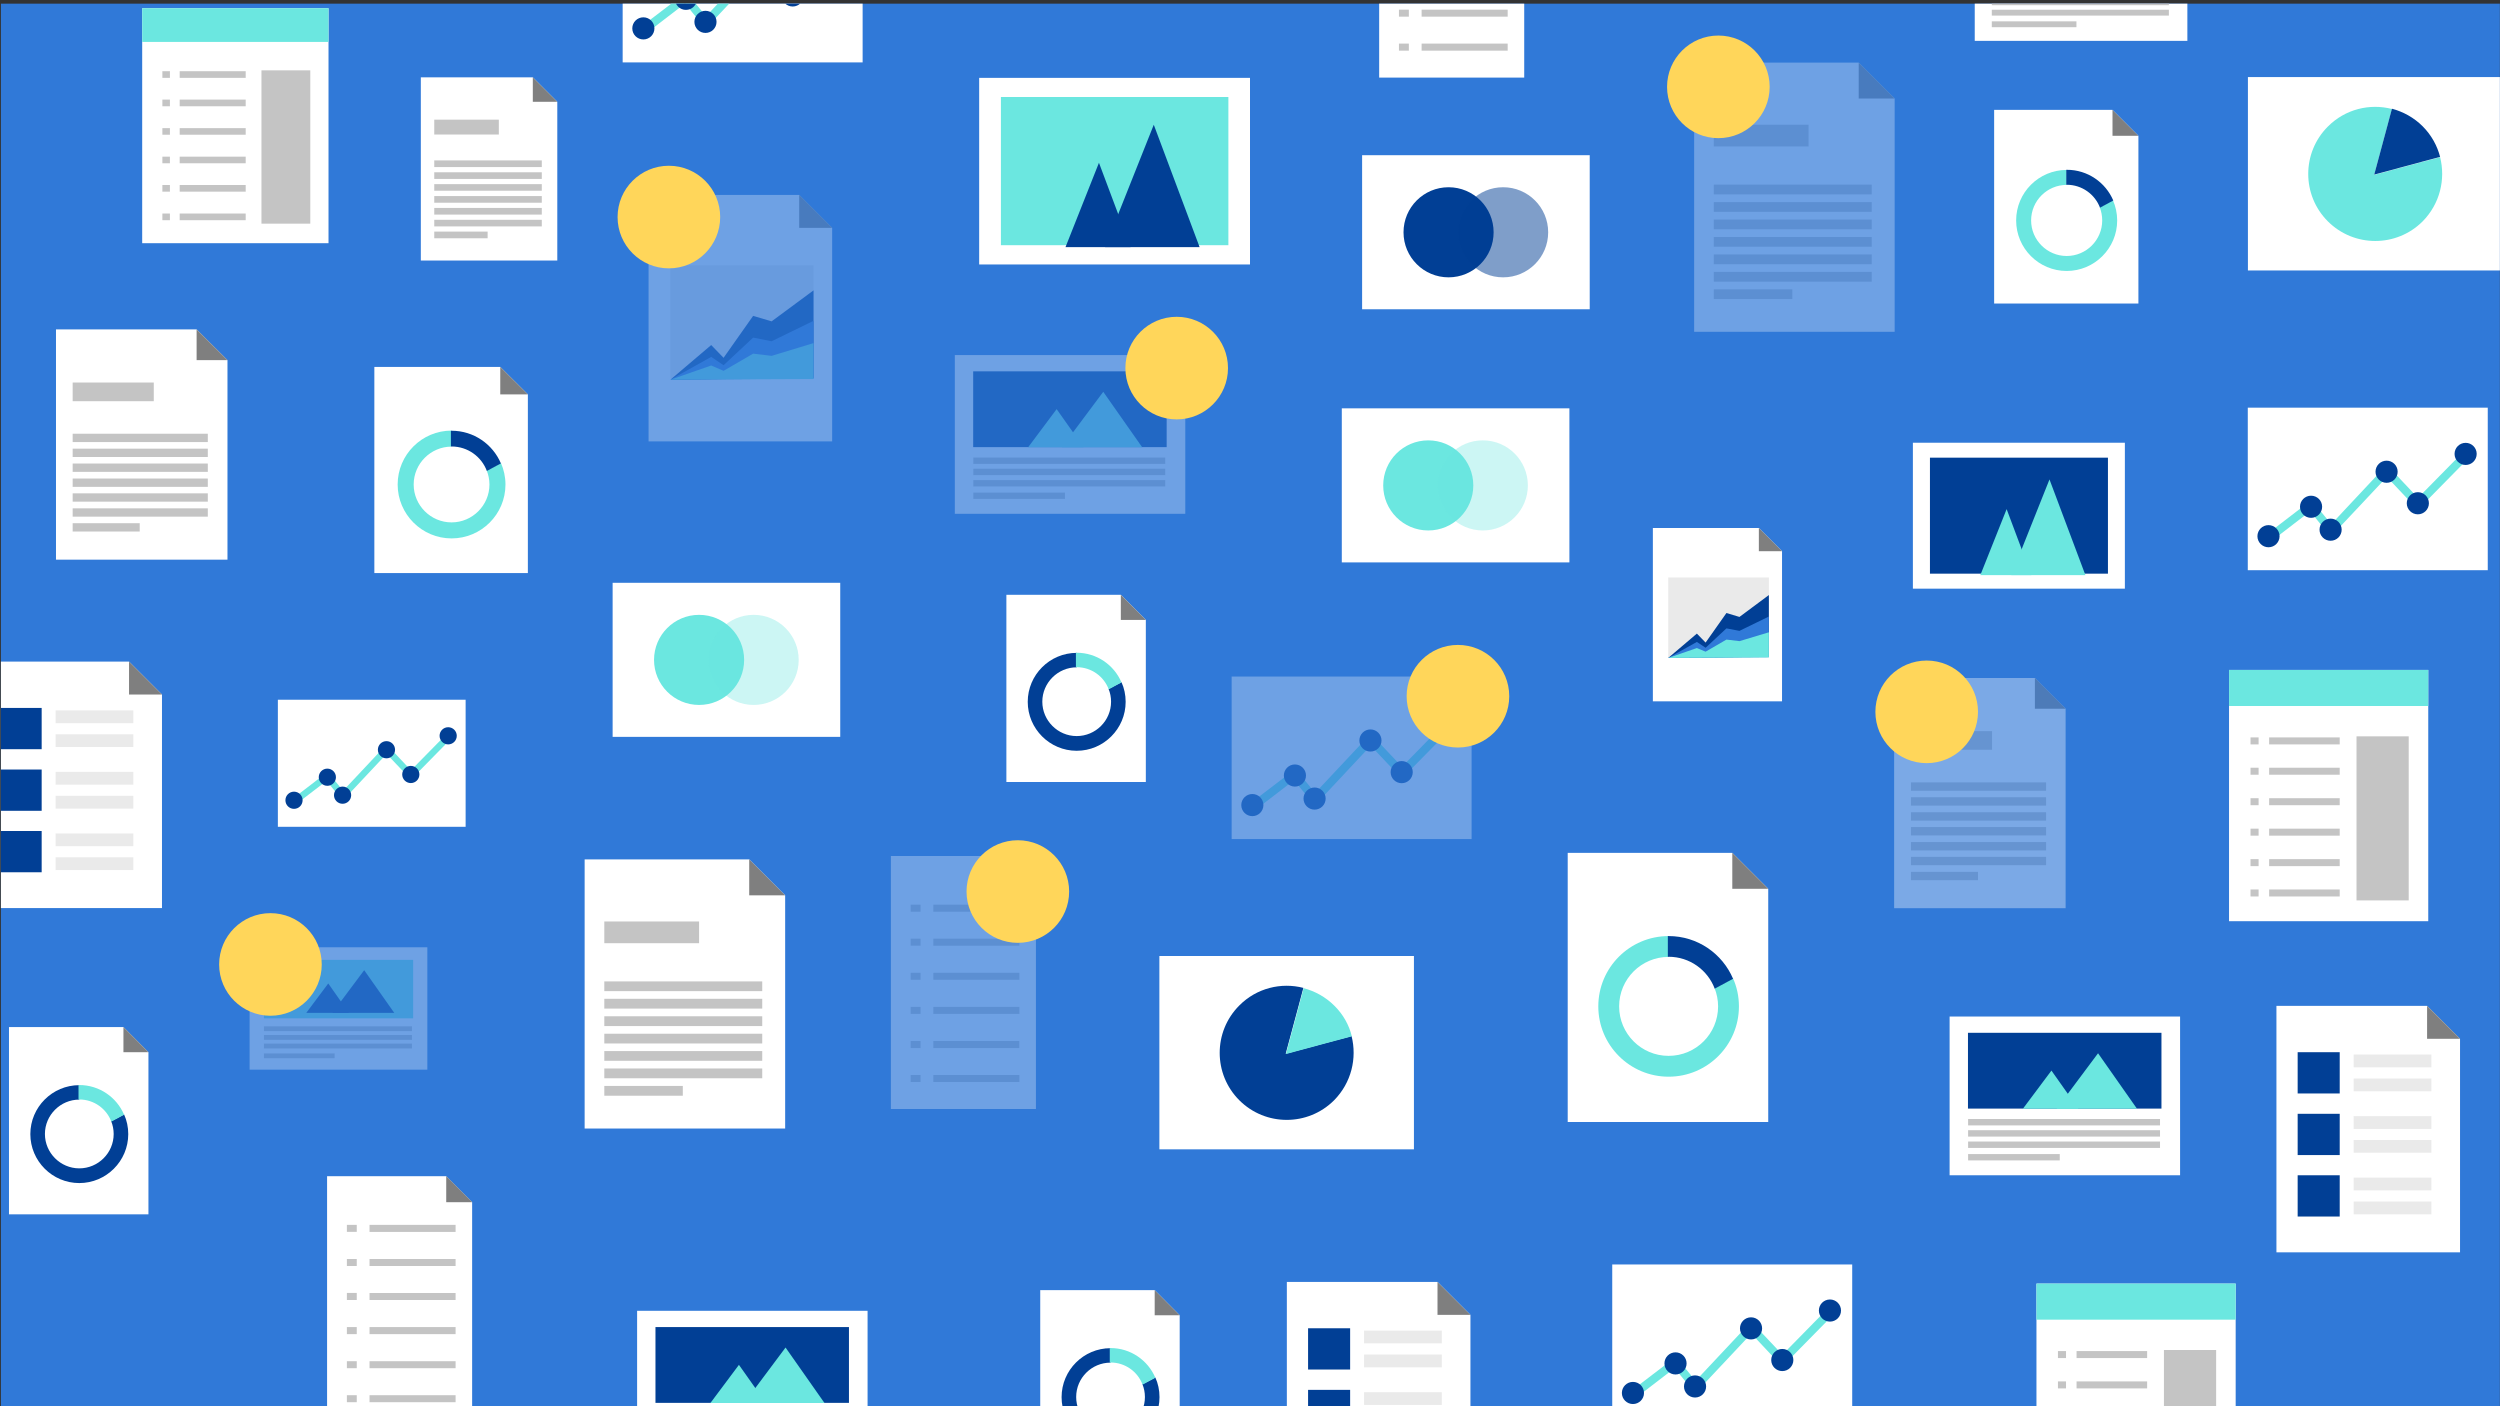 <svg id="Layer_4" xmlns="http://www.w3.org/2000/svg" xmlns:xlink="http://www.w3.org/1999/xlink" viewBox="0 0 1920 1080"><rect x="0" y="0" width="1920" height="1080" fill="#333333" stroke="none"/><style>.st1{fill:#3079d8}.st2{fill:none}.st3{fill:#fff}.st4{fill:#7f7f7f}.st5{fill:#c4c4c4}.st7{opacity:.3}.st8{fill:#6be7e0}.st9{fill:#013f95}.st10{fill:#eaeaea}.st12{opacity:.34;fill:#6be7e0}.st13{fill:#ffd65a}</style><defs><path id="SVGID_1_" d="M.7 2.8h1919.2v1077.1H.7z"/></defs><clipPath id="SVGID_2_"><use xlink:href="#SVGID_1_" overflow="visible"/></clipPath><g clip-path="url(#SVGID_2_)"><path class="st1" d="M0 0h1920v1080H0z"/><path class="st3" d="M428 78.2v121.9H323.2V59.4h86z"/><path class="st4" d="M428 78.2h-18.8V59.4z"/><path class="st5" d="M333.5 91.9h49.6v11.4h-49.6zm0 31.3h82.6v5.1h-82.6zm0 9.1h82.6v5.1h-82.6zm0 9.1h82.6v5.1h-82.6zm0 9.2h82.6v5.1h-82.6zm0 9.1h82.6v5.1h-82.6zm0 9.1h82.6v5.1h-82.6zm0 9.1h41v5.1h-41z"/><g opacity=".36"><path class="st3" d="M1586.4 544.3v153.2h-131.7V520.7h108.1z"/><path class="st4" d="M1586.4 544.3h-23.6v-23.6z"/><path class="st5" d="M1467.6 561.5h62.3v14.3h-62.3zm0 39.4h103.8v6.4h-103.8zm0 11.4h103.8v6.4h-103.8zm0 11.5h103.8v6.4h-103.8zm0 11.4h103.8v6.4h-103.8zm0 11.5h103.8v6.4h-103.8zm0 11.4h103.8v6.4h-103.8zm0 11.5h51.5v6.4h-51.5z"/></g><path class="st3" d="M174.7 276.6v153.2H43V253h108z"/><path class="st4" d="M174.7 276.6H151V253z"/><path class="st5" d="M55.8 293.8h62.3v14.3H55.8zm0 39.3h103.8v6.4H55.8zm0 11.5h103.8v6.4H55.8zm0 11.4h103.8v6.4H55.8zm0 11.5h103.8v6.4H55.8zm0 11.4h103.8v6.4H55.8zm0 11.5h103.8v6.4H55.8zm0 11.4h51.5v6.4H55.8z"/><g class="st7"><path class="st3" d="M1455.1 75.7v179.1h-154V48.1h126.4z"/><path class="st4" d="M1455.1 75.7h-27.6V48.1z"/><path class="st5" d="M1316.2 95.8h72.8v16.7h-72.8zm0 46h121.3v7.5h-121.3zm0 13.4h121.3v7.5h-121.3zm0 13.4h121.3v7.5h-121.3zm0 13.4h121.3v7.5h-121.3zm121.3 20.9h-121.3v-7.5h121.3zm-121.3 5.9h121.3v7.5h-121.3zm0 13.4h60.3v7.5h-60.3z"/></g><path class="st3" d="M1711.9 514.5h153v193h-153z"/><path class="st8" d="M1711.9 514.5h153v27.7h-153z"/><path class="st5" d="M1742.7 566.3h54.2v5.4h-54.2zm-14.3 0h6.2v5.4h-6.2zm14.3 23.3h54.2v5.4h-54.2zm-14.3 0h6.2v5.4h-6.2zm14.3 23.4h54.2v5.4h-54.2zm-14.3 0h6.2v5.4h-6.2zm14.3 23.4h54.2v5.4h-54.2zm-14.3 0h6.2v5.4h-6.2zm68.5 28.8h-54.2v-5.4h54.2zm-62.3 0h-6.2v-5.4h6.2zm8.1 17.9h54.2v5.4h-54.2zm-14.3 0h6.2v5.4h-6.2zm81.4-117.6h40.1v126h-40.1z"/><path class="st3" d="M1564 985.8h153v193h-153z"/><path class="st8" d="M1564 985.8h153v27.7h-153z"/><path class="st5" d="M1594.8 1037.6h54.2v5.4h-54.2zm-14.3 0h6.2v5.4h-6.2zm14.3 23.3h54.2v5.4h-54.2zm-14.3 0h6.2v5.4h-6.2zm14.3 23.4h54.2v5.4h-54.2zm-14.3 0h6.2v5.4h-6.2zm14.3 23.4h54.2v5.4h-54.2zm-14.3 0h6.2v5.4h-6.2zm68.5 28.8h-54.2v-5.5h54.2zm-62.3 0h-6.2v-5.5h6.2zm8.1 17.9h54.2v5.4h-54.2zm-14.3 0h6.2v5.4h-6.2zm81.4-117.6h40.1v126h-40.1z"/><path class="st3" d="M109.2 6.3h143.1v180.5H109.2z"/><path class="st8" d="M109.2 6.3h143.1v25.9H109.2z"/><path class="st5" d="M138 54.7h50.7v5.1H138zm-13.3 0h5.8v5.1h-5.8zM138 76.5h50.7v5.1H138zm-13.3 0h5.8v5.1h-5.8zM138 98.4h50.7v5.1H138zm-13.3 0h5.8v5.1h-5.8zm13.3 21.9h50.7v5.1H138zm-13.3 0h5.8v5.1h-5.8zm64 26.9H138v-5.1h50.7zm-58.2 0h-5.8v-5.1h5.8zM138 164h50.7v5.1H138zm-13.3 0h5.8v5.1h-5.8zm76.1-110h37.5v117.8h-37.5z"/><g class="st7"><path class="st3" d="M795.6 677.3v174.4H684.2V657.4h91.4z"/><path class="st4" d="M795.6 677.3h-19.9v-19.9z"/><path class="st5" d="M716.8 694.8h66.1v5.4h-66.1zm0 26.1h66.1v5.4h-66.1zm0 26.2h66.1v5.4h-66.1zm0 26.2h66.1v5.4h-66.1zm66 31.6h-66v-5.4h66zm-66 20.7h66.1v5.4h-66.1zm-17.4-130.8h7.6v5.4h-7.6zm0 26.1h7.6v5.4h-7.6zm0 26.2h7.6v5.4h-7.6zm0 26.2h7.6v5.4h-7.6zm7.6 31.6h-7.6v-5.4h7.6zm-7.6 20.7h7.6v5.4h-7.6z"/></g><path class="st3" d="M1170.6-114.7V59.6h-111.4v-194.3h91.4z"/><path class="st4" d="M1170.7-114.7h-20v-20z"/><path class="st5" d="M1091.8-97.3h66.1v5.4h-66.1zm0 26.2h66.1v5.4h-66.1zm0 26.1h66.1v5.4h-66.1zm0 26.2h66.1v5.4h-66.1zm66.1 31.6h-66.1V7.4h66.1zm-66.1 20.7h66.1v5.4h-66.1zm-17.4-130.8h7.6v5.4h-7.6zm0 26.2h7.6v5.4h-7.6zm0 26.1h7.6v5.4h-7.6zm0 26.2h7.6v5.4h-7.6zm7.6 31.6h-7.6V7.4h7.6zm-7.6 20.7h7.6v5.4h-7.6z"/><path class="st3" d="M362.6 923.3v174.3H251.2V903.3h91.4z"/><path class="st4" d="M362.7 923.3h-20v-20z"/><path class="st5" d="M283.8 940.7h66.1v5.4h-66.1zm0 26.2h66.1v5.4h-66.1zm0 26.1h66.1v5.4h-66.1zm0 26.2h66.1v5.4h-66.1zm66.1 31.6h-66.1v-5.4h66.1zm-66.1 20.7h66.1v5.4h-66.1zm-17.4-130.8h7.6v5.4h-7.6zm0 26.2h7.6v5.4h-7.6zm0 26.1h7.6v5.4h-7.6zm0 26.2h7.6v5.4h-7.6zm7.6 31.6h-7.6v-5.4h7.6zm-7.6 20.7h7.6v5.4h-7.6z"/><path class="st3" d="M1358 682.6v179.1h-154V655h126.4z"/><path class="st4" d="M1358 682.6h-27.6V655z"/><path class="st8" d="M1316.8 758.9c1.7 4.3 2.7 9.1 2.7 14 0 21-17 38-38 38s-38-17-38-38 17-38 38-38v-16c-29.8 0-54 24.2-54 54s24.2 54 54 54 54-24.2 54-54c0-7.7-1.6-15-4.6-21.7l-14.1 7.7z"/><path class="st9" d="M1280.9 734.8h.6c16.2 0 30 10.2 35.4 24.5l14.1-7.6c-8.2-19.3-27.3-32.8-49.5-32.8h-.6v15.9z"/><path class="st3" d="M1642.3 104.3v128.8h-110.8V84.4h90.9z"/><path class="st4" d="M1642.3 104.3h-19.9V84.4z"/><path class="st8" d="M1612.6 159.2c1.2 3.1 1.9 6.5 1.9 10.1 0 15.1-12.3 27.3-27.3 27.3s-27.3-12.3-27.3-27.3c0-15.1 12.3-27.3 27.3-27.3v-11.5c-21.4 0-38.8 17.4-38.8 38.8s17.4 38.8 38.8 38.8 38.8-17.4 38.8-38.8c0-5.5-1.2-10.8-3.3-15.6l-10.1 5.5z"/><path class="st9" d="M1586.8 141.9h.5c11.6 0 21.6 7.3 25.5 17.6l10.2-5.5c-5.9-13.9-19.7-23.6-35.6-23.6h-.5v11.5z"/><path class="st3" d="M405.4 302.9v137.2H287.5V281.8h96.7z"/><path class="st4" d="M405.4 302.9h-21.2v-21.1z"/><path class="st8" d="M373.8 361.3c1.3 3.3 2.1 7 2.1 10.8 0 16-13.1 29.1-29.1 29.1s-29.1-13.1-29.1-29.1 13.1-29.1 29.1-29.1v-12.3c-22.8 0-41.4 18.5-41.4 41.4 0 22.8 18.6 41.4 41.4 41.4 22.8 0 41.4-18.5 41.4-41.4 0-5.9-1.3-11.5-3.5-16.6l-10.9 5.8z"/><path class="st9" d="M346.3 342.9h.5c12.4 0 23 7.8 27.1 18.8l10.8-5.8c-6.3-14.8-20.9-25.1-37.9-25.1h-.5v12.1z"/><path class="st3" d="M114 808.1v124.5H6.9V788.8h87.9z"/><path class="st4" d="M114 808.1H94.8v-19.3z"/><path class="st9" d="M85.4 861.1c1.2 3 1.9 6.3 1.9 9.8 0 14.6-11.9 26.4-26.4 26.4s-26.4-11.9-26.4-26.4 11.9-26.4 26.4-26.4v-11.1c-20.7 0-37.6 16.9-37.6 37.6 0 20.7 16.9 37.6 37.6 37.6s37.6-16.9 37.6-37.6c0-5.4-1.1-10.5-3.2-15.1l-9.9 5.2z"/><path class="st8" d="M60.4 844.4h.5c11.3 0 20.9 7.1 24.6 17l9.8-5.3c-5.7-13.4-19-22.8-34.5-22.8h-.5v11.1z"/><path class="st3" d="M906 1010.1v124.5H798.9V990.8h87.9z"/><path class="st4" d="M906 1010.1h-19.2v-19.3z"/><path class="st9" d="M877.4 1063.1c1.2 3 1.9 6.3 1.9 9.8 0 14.6-11.9 26.4-26.4 26.4s-26.4-11.9-26.4-26.4c0-14.6 11.9-26.4 26.4-26.4v-11.1c-20.7 0-37.6 16.9-37.6 37.6s16.9 37.6 37.6 37.6 37.6-16.9 37.6-37.6c0-5.4-1.1-10.5-3.2-15.1l-9.9 5.2z"/><path class="st8" d="M852.4 1046.4h.5c11.3 0 20.9 7.1 24.6 17l9.8-5.3c-5.7-13.4-19-22.8-34.5-22.8h-.5v11.1z"/><path class="st3" d="M880 476.1v124.5H772.9V456.8h87.9z"/><path class="st4" d="M880 476.1h-19.2v-19.3z"/><path class="st9" d="M851.4 529.1c1.2 3 1.9 6.3 1.9 9.8 0 14.6-11.9 26.4-26.4 26.4s-26.4-11.9-26.4-26.4 11.9-26.4 26.4-26.4v-11.1c-20.7 0-37.6 16.9-37.6 37.6 0 20.7 16.9 37.6 37.6 37.6s37.6-16.9 37.6-37.6c0-5.4-1.1-10.5-3.2-15.1l-9.9 5.2z"/><path class="st8" d="M826.4 512.4h.5c11.3 0 20.9 7.1 24.6 17l9.8-5.3c-5.7-13.4-19-22.8-34.5-22.8h-.5v11.1z"/><path class="st3" d="M1368.6 423.3v115.3h-99.2V405.5h81.4z"/><path class="st4" d="M1368.6 423.3h-17.8v-17.8z"/><path class="st10" d="M1281.2 443.5h77.3v61.2h-77.3z"/><path class="st9" d="M1281.2 505.3l22-18.7 6.7 6.9 16-22.7 10 3 22.6-16.8v47.3z"/><path class="st1" d="M1281.2 505.3l22-12.3 6.7 4.5 16-14.9 10 1.9 22.6-11v31.2z"/><path class="st8" d="M1281.2 505.3l22-7.6 6.7 2.8 16-9.3 10 1.2 22.6-6.8v19.3z"/><g class="st7"><path class="st3" d="M639.1 175v164h-141V149.7h115.7z"/><path class="st4" d="M639.1 175h-25.3v-25.3z"/><path class="st10" d="M514.9 203.7h109.9v87H514.9z"/><path class="st9" d="M514.9 291.6l31.3-26.6 9.5 9.8 22.7-32.2 14.2 4.2 32.2-23.8v67.2z"/><path class="st1" d="M514.9 291.6l31.3-17.5 9.5 6.4 22.7-21.2 14.2 2.8 32.2-15.7v44.3z"/><path class="st8" d="M514.9 291.6l31.3-10.9 9.5 4.1 22.7-13.2 14.2 1.7 32.2-9.8v27.6z"/></g><path class="st3" d="M1889.3 797.8v164h-141V772.5H1864z"/><path class="st4" d="M1889.3 797.8H1864v-25.3z"/><path class="st9" d="M1764.6 808.1h32.3v31.7h-32.3z"/><path class="st10" d="M1807.6 809.9h59.7v9.8h-59.7zm0 18.4h59.7v9.8h-59.7z"/><path class="st9" d="M1764.6 855.4h32.3v31.7h-32.3z"/><path class="st10" d="M1807.6 857.2h59.7v9.8h-59.7zm0 18.3h59.7v9.8h-59.7z"/><path class="st9" d="M1764.6 902.6h32.3v31.7h-32.3z"/><path class="st10" d="M1807.6 904.4h59.7v9.8h-59.7zm0 18.4h59.7v9.8h-59.7z"/><path class="st3" d="M1129.3 1009.8v164h-141V984.5H1104z"/><path class="st4" d="M1129.3 1009.8H1104v-25.3z"/><path class="st9" d="M1004.6 1020.1h32.3v31.7h-32.3z"/><path class="st10" d="M1047.6 1021.9h59.7v9.8h-59.7zm0 18.4h59.7v9.8h-59.7z"/><path class="st9" d="M1004.6 1067.4h32.3v31.7h-32.3z"/><path class="st10" d="M1047.6 1069.2h59.7v9.8h-59.7zm0 18.3h59.7v9.8h-59.7z"/><path class="st9" d="M1004.6 1114.6h32.3v31.7h-32.3z"/><path class="st10" d="M1047.6 1116.4h59.7v9.8h-59.7zm0 18.4h59.7v9.8h-59.7z"/><path class="st3" d="M124.4 533.4v164h-141V508.1H99.1z"/><path class="st4" d="M124.4 533.4H99.1v-25.3z"/><path class="st9" d="M-.3 543.7H32v31.7H-.3z"/><path class="st10" d="M42.7 545.6h59.7v9.8H42.7zm0 18.3h59.7v9.8H42.7z"/><path class="st9" d="M-.3 591H32v31.7H-.3z"/><path class="st10" d="M42.7 592.8h59.7v9.8H42.7zm0 18.4h59.7v9.8H42.7z"/><path class="st9" d="M-.3 638.2H32v31.7H-.3z"/><path class="st10" d="M42.7 640.1h59.7v9.8H42.7zm0 18.3h59.7v9.8H42.7z"/><path class="st3" d="M603 687.6v179.1H449V660h126.4z"/><path class="st4" d="M603 687.6h-27.6V660z"/><path class="st5" d="M464.1 707.7h72.8v16.7h-72.8zm0 46h121.3v7.5H464.1zm0 13.4h121.3v7.5H464.1zm0 13.4h121.3v7.5H464.1zm0 13.4h121.3v7.5H464.1zm0 13.3h121.3v7.5H464.1zm0 13.4h121.3v7.5H464.1zm0 13.4h60.3v7.5h-60.3z"/><path class="st3" d="M752 59.8h208v143.3H752z"/><path class="st8" d="M768.7 74.5h174.7v113.8H768.7z"/><path class="st9" d="M921.3 189.8h-72.6l37.4-94z"/><path class="st9" d="M868.3 189.8h-50L844 125z"/><g class="st7"><path class="st3" d="M191.7 727.5h136.5v94H191.7z"/><path class="st8" d="M202.7 737.2h114.6v44.9H202.7z"/><path class="st9" d="M302.8 777.9h-47.6l24.5-32.8z"/><path class="st9" d="M268 777.9h-32.8l16.9-22.6z"/><path class="st5" d="M202.7 788.2h113.7v3.7H202.7zm0 6.7h113.7v3.7H202.7zm0 6.6h113.7v3.7H202.7zm0 7.5H257v3.7h-54.3z"/></g><path class="st3" d="M1516.6-81.1h163.3V31.4h-163.3z"/><path class="st8" d="M1529.7-69.5h137.1v53.7h-137.1z"/><path class="st9" d="M1649.5-20.8h-57l29.3-39.3z"/><path class="st9" d="M1607.9-20.8h-39.3l20.2-27.1z"/><path class="st5" d="M1529.7-8.4h136v4.5h-136zm0 7.9h136V4h-136zm0 8h136V12h-136zm0 8.9h65v4.5h-65z"/><path class="st3" d="M1497.3 780.7h177v121.9h-177z"/><path class="st9" d="M1511.4 793.2H1660v58.2h-148.6z"/><path class="st8" d="M1641.2 851.5h-61.7l31.8-42.6z"/><path class="st8" d="M1596.2 851.5h-42.6l21.9-29.3z"/><path class="st5" d="M1511.5 859.4h147.4v4.9h-147.4zm0 8.6h147.4v4.9h-147.4zm0 8.7h147.4v4.9h-147.4zm0 9.6h70.4v4.9h-70.4z"/><g class="st7"><path class="st3" d="M733.3 272.7h177v121.9h-177z"/><path class="st9" d="M747.4 285.2H896v58.2H747.4z"/><path class="st8" d="M877.2 343.5h-61.7l31.8-42.6z"/><path class="st8" d="M832.2 343.5h-42.6l21.9-29.3z"/><path class="st5" d="M747.5 351.4h147.4v4.9H747.5zm0 8.6h147.4v4.9H747.5zm0 8.7h147.4v4.9H747.5zm0 9.6h70.4v4.9h-70.4z"/></g><path class="st3" d="M489.3 1006.7h177v121.9h-177z"/><path class="st9" d="M503.4 1019.2H652v58.2H503.4z"/><path class="st8" d="M633.2 1077.5h-61.7l31.8-42.6z"/><path class="st8" d="M588.2 1077.5h-42.6l21.9-29.3z"/><path class="st5" d="M503.5 1085.4h147.4v4.9H503.5zm0 8.6h147.4v4.9H503.5zm0 8.7h147.4v4.9H503.5zm0 9.6h70.4v4.9h-70.4z"/><path class="st3" d="M1469.1 340h162.8v112.1h-162.8z"/><path class="st9" d="M1482.2 351.5h136.7v89.1h-136.7z"/><path class="st8" d="M1601.6 441.7h-56.9l29.3-73.5z"/><path class="st8" d="M1560.1 441.7h-39.2l20.2-50.7z"/><path class="st3" d="M1046.1 119.2h174.8v118.3h-174.8z"/><circle class="st9" cx="1112.5" cy="178.4" r="34.6"/><circle cx="1154.4" cy="178.4" r="34.6" opacity=".5" fill="#013f95"/><path class="st3" d="M470.5 447.6h174.8v118.3H470.5z"/><circle class="st8" cx="536.9" cy="506.8" r="34.6"/><circle class="st12" cx="578.8" cy="506.8" r="34.6"/><path class="st3" d="M1030.5 313.6h174.8v118.3h-174.8z"/><circle class="st8" cx="1096.9" cy="372.8" r="34.6"/><circle class="st12" cx="1138.8" cy="372.8" r="34.6"/><path class="st3" d="M213.4 537.4h144.2V635H213.4z"/><path class="st8" d="M226.9 618l-3-3.9 27.7-21.3 11.9 14.5 33.4-35.6 18.7 19.9 29-29.5 3.6 3.4-32.6 33.2-18.7-19.7-33.7 35.9-12.4-15.2z"/><circle class="st9" cx="225.8" cy="614.6" r="6.6"/><circle class="st9" cx="251.4" cy="596.9" r="6.6"/><circle class="st9" cx="263.1" cy="610.7" r="6.6"/><circle class="st9" cx="296.8" cy="575.8" r="6.6"/><circle class="st9" cx="315.5" cy="594.8" r="6.6"/><circle class="st9" cx="344.2" cy="565.1" r="6.6"/><path class="st3" d="M1726.3 313.1h184.3v124.8h-184.3z"/><path class="st8" d="M1743.6 416.2l-3.8-5 35.4-27.2 15.2 18.6 42.7-45.6 23.9 25.4 37.1-37.7 4.5 4.4-41.7 42.4-23.8-25.2-43.1 45.9-15.8-19.5z"/><circle class="st9" cx="1742.2" cy="411.8" r="8.5"/><circle class="st9" cx="1774.9" cy="389.2" r="8.5"/><circle class="st9" cx="1789.9" cy="406.8" r="8.5"/><circle class="st9" cx="1832.9" cy="362.3" r="8.5"/><circle class="st9" cx="1856.9" cy="386.5" r="8.5"/><circle class="st9" cx="1893.6" cy="348.6" r="8.5"/><g class="st7"><path class="st3" d="M945.9 519.6h184.3v124.8H945.9z"/><path class="st8" d="M963.2 622.7l-3.8-5.1 35.5-27.1L1010 609l42.7-45.5 24 25.4 37-37.8 4.6 4.5-41.7 42.4-23.9-25.3-43 45.9-15.9-19.4z"/><circle class="st9" cx="961.8" cy="618.3" r="8.5"/><circle class="st9" cx="994.5" cy="595.6" r="8.5"/><circle class="st9" cx="1009.6" cy="613.3" r="8.5"/><circle class="st9" cx="1052.5" cy="568.7" r="8.5"/><circle class="st9" cx="1076.5" cy="593" r="8.5"/><circle class="st9" cx="1113.2" cy="555" r="8.5"/></g><path class="st3" d="M478.2-76.9h184.3V47.9H478.2z"/><path class="st8" d="M495.5 26.2l-3.9-5.1L527.1-6l15.1 18.5L584.9-33l24 25.4L646-45.4l4.5 4.5-41.7 42.4L585-23.8l-43.1 45.9-15.8-19.4z"/><circle class="st9" cx="494.1" cy="21.8" r="8.5"/><circle class="st9" cx="526.8" cy="-.9" r="8.5"/><circle class="st9" cx="541.8" cy="16.8" r="8.5"/><circle class="st9" cx="584.8" cy="-27.8" r="8.5"/><circle class="st9" cx="608.8" cy="-3.5" r="8.5"/><circle class="st9" cx="645.4" cy="-41.5" r="8.5"/><path class="st3" d="M1238.2 971.1h184.3v124.8h-184.3z"/><path class="st8" d="M1255.5 1074.2l-3.9-5.1 35.5-27.1 15.1 18.5 42.7-45.5 24 25.4 37.1-37.8 4.5 4.5-41.7 42.4-23.8-25.3-43.1 45.9-15.8-19.4z"/><circle class="st9" cx="1254.1" cy="1069.8" r="8.5"/><circle class="st9" cx="1286.8" cy="1047.1" r="8.5"/><circle class="st9" cx="1301.8" cy="1064.8" r="8.5"/><circle class="st9" cx="1344.8" cy="1020.2" r="8.5"/><circle class="st9" cx="1368.8" cy="1044.5" r="8.5"/><circle class="st9" cx="1405.4" cy="1006.5" r="8.5"/><path class="st3" d="M890.4 734.2h195.5v148.5H890.4z"/><path class="st9" d="M1038 795.7l-13.5 3.6-37.1 10 10-37.1 3.6-13.5c-17-4.4-35.9.1-49.2 13.5-20.1 20.1-20.1 52.7 0 72.8 20.1 20.1 52.7 20.1 72.8 0 13.3-13.5 17.7-32.3 13.4-49.3z"/><path class="st8" d="M1024.8 772.4c-6.8-6.8-15-11.2-23.6-13.5l-3.6 13.5-10 37.1 37.1-10 13.5-3.6c-2.1-8.6-6.6-16.8-13.4-23.5z"/><path class="st3" d="M1726.4 59.2h195.5v148.5h-195.5z"/><path class="st8" d="M1874 120.7l-13.5 3.6-37.1 10 10-37.1 3.6-13.5c-17-4.4-35.9.1-49.2 13.5-20.1 20.1-20.1 52.7 0 72.8s52.7 20.1 72.8 0c13.3-13.5 17.7-32.3 13.4-49.3z"/><path class="st9" d="M1860.6 97c-6.8-6.8-15-11.2-23.6-13.5l-3.6 13.5-10 37.1 37.1-10 13.5-3.6c-2.2-8.5-6.6-16.7-13.4-23.5z"/><circle class="st13" cx="1479.7" cy="546.7" r="39.4"/><circle class="st13" cx="513.7" cy="166.7" r="39.4"/><circle class="st13" cx="207.7" cy="740.7" r="39.4"/><circle class="st13" cx="781.7" cy="684.7" r="39.4"/><circle class="st13" cx="1119.7" cy="534.7" r="39.4"/><circle class="st13" cx="903.7" cy="282.7" r="39.4"/><circle class="st13" cx="1319.7" cy="66.7" r="39.4"/></g></svg>